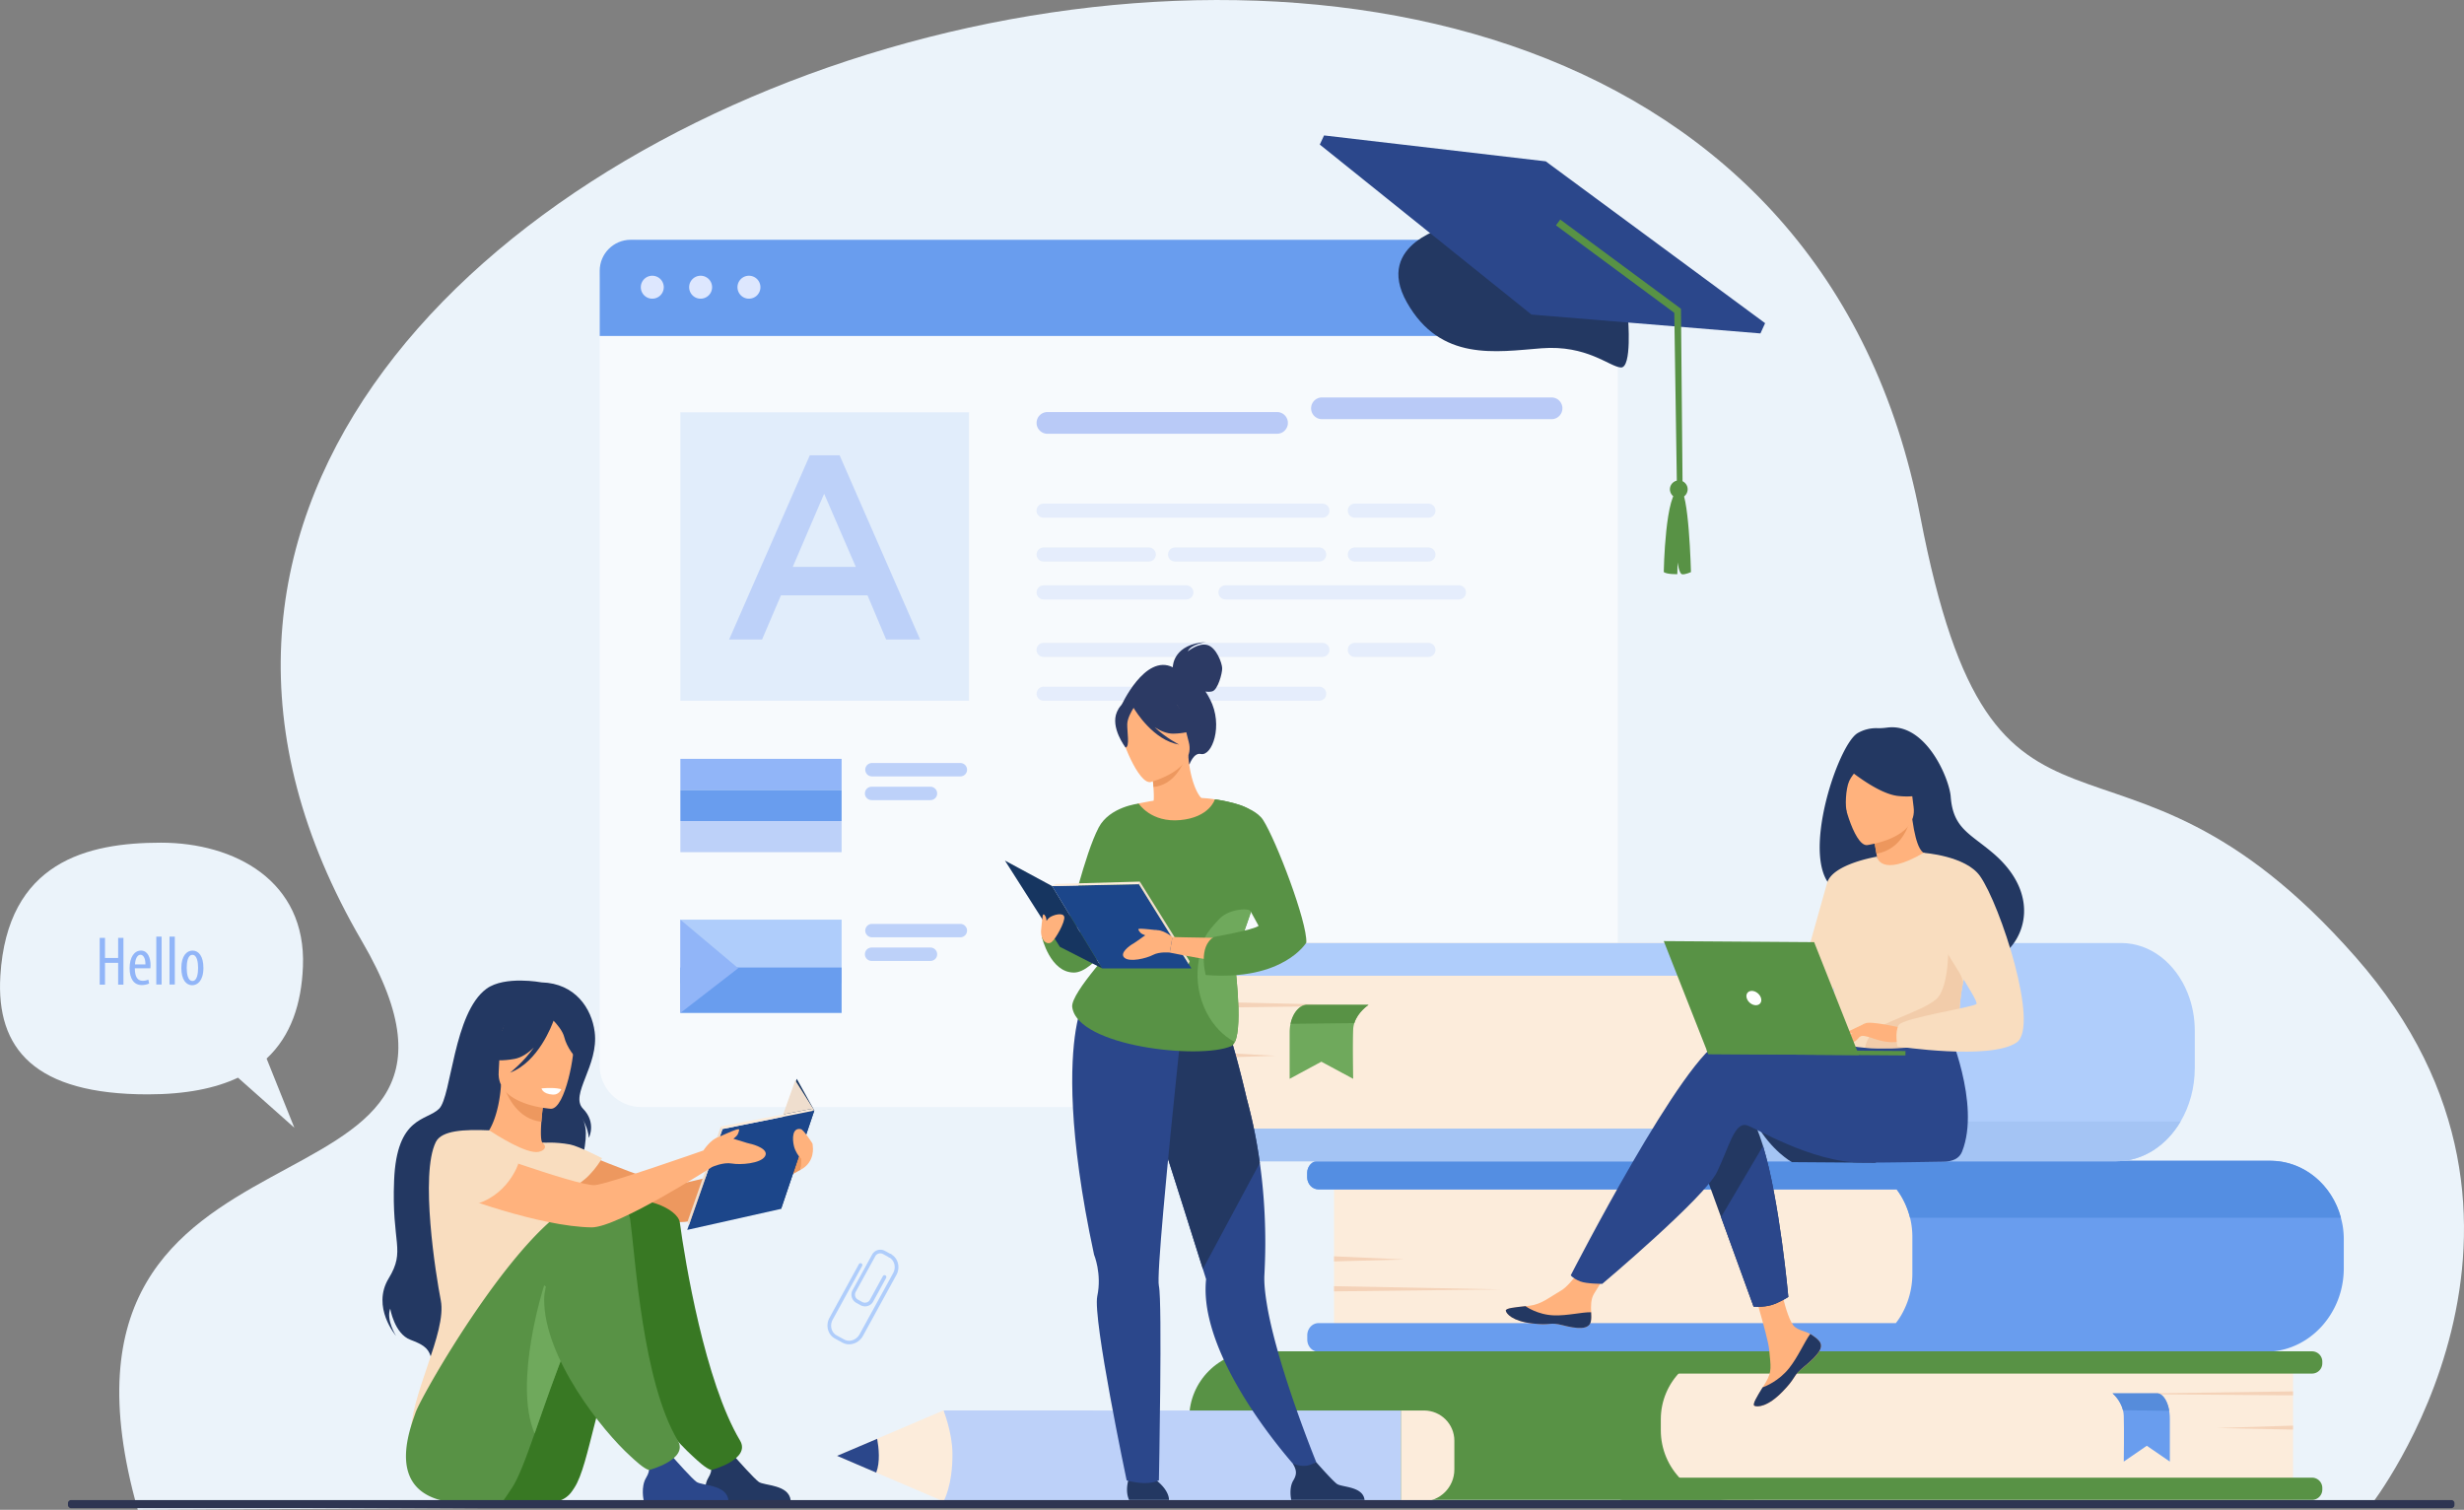 <svg width="692" height="424" fill="none" xmlns="http://www.w3.org/2000/svg"><rect width="100%" height="100%" fill="#808080" stroke="none"/><g clip-path="url(#clip0_63:868)"><path d="M38.694 424l220.665-1.147 58.81-.024h19.482l58.932-.024 269.246-.074s61.593-78.925-4.199-153.873c-68.208-77.706-101.361-14.419-122.331-123.816-52.78-275.323-574.502-115.058-437.67 119.254 49.29 84.365-96.99 39.523-62.935 159.704z" fill="#EBF3FA"/><path d="M241.685 366.544l-1.196-.658a2.644 2.644 0 01-1.05-3.562l5.493-10.003a2.646 2.646 0 013.564-1.049l1.709.927a.515.515 0 01.195.707.517.517 0 01-.708.196l-1.708-.927c-.782-.415-1.758-.147-2.173.634l-5.493 10.003c-.415.78-.146 1.756.635 2.171l1.196.659c.781.415 1.758.146 2.173-.635l3.637-6.636a.517.517 0 01.708-.195.516.516 0 01.195.708l-3.637 6.636c-.659 1.244-2.27 1.732-3.54 1.024z" fill="#AFCDFB"/><path d="M236.607 377.06l-2.148-1.171c-1.978-1.098-2.661-3.709-1.489-5.831l8.251-15.054a.518.518 0 01.708-.195.516.516 0 01.195.708l-8.251 15.053c-.903 1.635-.415 3.611 1.074 4.44l2.148 1.171c1.49.805 3.418.147 4.321-1.488l9.399-17.127c.904-1.634.415-3.611-1.074-4.44a.516.516 0 01-.195-.708.516.516 0 01.708-.195c1.977 1.098 2.661 3.709 1.489 5.831l-9.399 17.127c-1.196 2.123-3.759 2.952-5.737 1.879z" fill="#AFCDFB"/><path opacity=".6" d="M442.65 310.894H180.092c-6.445 0-11.694-5.221-11.694-11.686V78.998c0-6.44 5.225-11.686 11.694-11.686H442.65c6.445 0 11.693 5.221 11.693 11.686v220.234c0 6.441-5.224 11.662-11.693 11.662z" fill="#fff"/><path d="M454.344 94.345h-285.92V76.047c0-4.806 3.906-8.71 8.715-8.71h268.49c4.809 0 8.715 3.903 8.715 8.71v18.298z" fill="#699DEE"/><path d="M179.97 80.657c0-1.78 1.44-3.22 3.222-3.22a3.219 3.219 0 013.223 3.22 3.219 3.219 0 01-3.223 3.22c-1.758.025-3.222-1.439-3.222-3.22zm13.573 0c0-1.78 1.44-3.22 3.222-3.22a3.218 3.218 0 013.223 3.22c0 1.781-1.44 3.22-3.223 3.22-1.757.025-3.222-1.439-3.222-3.22zm13.573 0a3.219 3.219 0 013.223-3.22 3.218 3.218 0 013.222 3.22c0 1.781-1.44 3.22-3.222 3.22-1.758.025-3.223-1.439-3.223-3.22z" fill="#DDE7FE"/><path opacity=".5" d="M272.128 115.789h-81.05v80.999h81.05v-80.999z" fill="#CDE0FB"/><path opacity=".5" d="M358.645 121.816h-64.473a3.052 3.052 0 01-3.052-3.05 3.052 3.052 0 013.052-3.05h64.473a3.052 3.052 0 013.052 3.05 3.052 3.052 0 01-3.052 3.05zm77.096-4.099h-64.474a3.052 3.052 0 01-3.051-3.05 3.052 3.052 0 013.051-3.05h64.474a3.052 3.052 0 013.052 3.05 3.052 3.052 0 01-3.052 3.05z" fill="#7C9AF2"/><path opacity=".3" d="M371.39 145.383h-78.316a1.968 1.968 0 01-1.977-1.976c0-1.098.879-1.976 1.977-1.976h78.316c1.098 0 1.977.878 1.977 1.976.025 1.098-.879 1.976-1.977 1.976zm29.783 0h-20.677a1.968 1.968 0 01-1.977-1.976c0-1.098.878-1.976 1.977-1.976h20.677c1.099 0 1.978.878 1.978 1.976a1.969 1.969 0 01-1.978 1.976zm-78.535 12.321h-29.539a1.969 1.969 0 01-1.978-1.976 1.97 1.97 0 011.978-1.977h29.539a1.97 1.97 0 011.977 1.977 1.984 1.984 0 01-1.977 1.976zm47.849 0h-40.476a1.969 1.969 0 01-1.978-1.976 1.97 1.97 0 011.978-1.977h40.476a1.97 1.97 0 011.977 1.977c.025 1.073-.879 1.976-1.977 1.976zm30.686 0h-20.677a1.968 1.968 0 01-1.977-1.976c0-1.098.878-1.977 1.977-1.977h20.677a1.97 1.97 0 011.978 1.977 1.985 1.985 0 01-1.978 1.976zm-67.989 10.637h-40.085a1.969 1.969 0 01-1.978-1.976c0-1.098.879-1.976 1.978-1.976h40.085c1.099 0 1.977.878 1.977 1.976a1.984 1.984 0 01-1.977 1.976zm76.558 0H344.17a1.969 1.969 0 01-1.978-1.976c0-1.098.879-1.976 1.978-1.976h65.572c1.099 0 1.978.878 1.978 1.976a1.985 1.985 0 01-1.978 1.976zm-38.352 16.151h-78.316a1.968 1.968 0 01-1.977-1.976c0-1.098.879-1.976 1.977-1.976h78.316c1.098 0 1.977.878 1.977 1.976.025 1.073-.879 1.976-1.977 1.976zm29.783 0h-20.677a1.968 1.968 0 01-1.977-1.976c0-1.098.878-1.976 1.977-1.976h20.677c1.099 0 1.978.878 1.978 1.976a1.985 1.985 0 01-1.978 1.976zm-78.535 12.296h-29.539a1.969 1.969 0 01-1.978-1.976c0-1.098.879-1.976 1.978-1.976h29.539c1.098 0 1.977.878 1.977 1.976a1.968 1.968 0 01-1.977 1.976zm47.849 0h-40.476a1.969 1.969 0 01-1.978-1.976c0-1.098.879-1.976 1.978-1.976h40.476c1.098 0 1.977.878 1.977 1.976.025 1.098-.879 1.976-1.977 1.976z" fill="#BDD1F9"/><path d="M227.428 127.866h8.374l22.606 51.722h-9.545l-5.225-12.394h-24.315l-5.297 12.394h-9.253l22.655-51.722zm12.915 31.326l-8.887-20.542-8.813 20.542h17.7z" fill="#BDD1F9"/><path d="M236.364 213.11h-45.286v8.734h45.286v-8.734z" fill="#91B5F8"/><path d="M236.364 221.844h-45.286v8.735h45.286v-8.735z" fill="#699DEE"/><path d="M236.364 230.578h-45.286v8.735h45.286v-8.735zm33.347-12.54H244.81a1.88 1.88 0 010-3.757h24.901c1.05 0 1.88.854 1.88 1.879 0 1.049-.83 1.878-1.88 1.878zm-8.399 6.661h-16.527a1.88 1.88 0 01-1.88-1.879 1.88 1.88 0 011.88-1.878h16.527c1.05 0 1.88.853 1.88 1.878.025 1.025-.83 1.879-1.88 1.879z" fill="#BDD1F9"/><path d="M236.364 258.269h-45.286v17.859h45.286v-17.859z" fill="#AFCDFB"/><path d="M236.364 271.712h-45.286v12.76h45.286v-12.76z" fill="#699DEE"/><path d="M191.078 258.269l16.235 13.638-16.235 12.565v-26.203z" fill="#91B5F8"/><path d="M269.711 263.222H244.81a1.88 1.88 0 010-3.757h24.901c1.05 0 1.88.854 1.88 1.878a1.88 1.88 0 01-1.88 1.879zm-8.399 6.636h-16.527a1.88 1.88 0 01-1.88-1.878 1.88 1.88 0 011.88-1.879h16.527c1.05 0 1.88.854 1.88 1.879.025 1.049-.83 1.878-1.88 1.878z" fill="#BDD1F9"/><path d="M457.224 89.367s1.172 14.053-2.026 13.833c-3.198-.219-9.521-6.392-22.289-5.392s-28.367 3.806-37.79-12.881c-9.424-16.688 12.059-21.494 12.059-21.494l50.046 25.934z" fill="#233862"/><path d="M430.102 88.342l64.303 5.295 1.318-2.88-61.617-45.451-62.253-7.27-1.196 2.561 59.445 47.745z" fill="#2B478B"/><path d="M473.874 136.722c-.391-1.317-1.758-2.098-3.076-1.708-1.318.391-2.1 1.757-1.709 3.074a2.476 2.476 0 003.076 1.708c1.318-.366 2.075-1.756 1.709-3.074z" fill="#589245"/><path d="M471.725 137.405c2.588-.195 3.174 23.251 3.174 23.251s-1.685.781-2.515.61c-.83-.195-1.245-3.343-1.245-3.343l-.073 3.319s-2.832.097-3.808-.586c0-.024.39-22.933 4.467-23.251z" fill="#589245"/><path d="M472.556 137.942l-.464-51.21-.342-.268-33.567-24.812-1.197 1.634 33.226 24.568.757 49.99 1.587.098z" fill="#589245"/><path d="M515.888 379.621H374.661v-53.625h141.691c11.45 0 20.726 9.271 20.726 20.714v11.71c0 11.711-9.472 21.201-21.19 21.201z" fill="#FCECDB"/><path d="M658.238 348.051v8.076c0 4.318-1.074 8.344-2.979 11.808-3.808 6.978-10.888 11.686-18.993 11.686H370.315c-1.757 0-3.173-1.537-3.173-3.415v-1.22c0-1.879 1.416-3.416 3.173-3.416h162.124a19.99 19.99 0 002.271-3.659c1.513-3.05 2.368-6.539 2.368-10.247v-10.247c0-1.879-.22-3.708-.659-5.465-.733-2.952-2.027-5.66-3.76-7.953H370.291c-1.758 0-3.174-1.538-3.174-3.416v-1.196c0-1.878 1.416-3.415 3.174-3.415h267.294c9.423 0 17.357 6.758 19.823 15.98.561 1.952.83 4.001.83 6.099z" fill="#699DEE"/><path d="M657.432 341.977H536.419c-.733-2.952-2.027-5.66-3.76-7.954H370.291c-1.758 0-3.174-1.537-3.174-3.415v-1.196c0-1.878 1.416-3.415 3.174-3.415h267.294c9.447 0 17.381 6.758 19.847 15.98z" fill="#548EE2"/><path d="M374.661 352.809l19.701.902-19.701.537v-1.439zm0 8.392l46.848.903-46.848.561v-1.464z" fill="#F4D2B8"/><path d="M354.032 421.219h138.615v-41.72h-139.86c-10.375 0-18.798 8.417-18.798 18.786v2.904c0 11.051 8.984 20.03 20.043 20.03z" fill="#589245"/><path d="M485.982 421.219h157.999v-41.72H485.543c-10.571 0-19.115 8.564-19.115 19.103v3.05c0 10.808 8.739 19.567 19.554 19.567z" fill="#FCECDB"/><path d="M455.979 421.219h193.324a2.896 2.896 0 002.905-2.904v-.439a2.896 2.896 0 00-2.905-2.903H455.979a2.896 2.896 0 00-2.905 2.903v.439a2.912 2.912 0 002.905 2.904zm0-35.474h193.324a2.896 2.896 0 002.905-2.903v-.439a2.896 2.896 0 00-2.905-2.904H455.979a2.896 2.896 0 00-2.905 2.904v.439a2.91 2.91 0 002.905 2.903z" fill="#589245"/><path d="M643.98 400.359l-21.532.683 21.532.439v-1.122zm0-9.613l-51.217.708 51.217.415v-1.123z" fill="#F4D2B8"/><path d="M593.3 391.308s2.197 1.781 2.929 4.733c.122.512.22 1.073.22 1.659.122 3.903 0 12.759 0 12.759l6.469-4.44 6.47 4.44v-12.003c0-2.269-.562-4.489-1.587-5.929-.488-.707-1.099-1.219-1.782-1.219H593.3z" fill="#699DEE"/><path d="M593.3 391.308s2.197 1.781 2.929 4.733l12.988.17s-.513-4.22-3.198-4.903H593.3z" fill="#568CDB"/><path d="M475.46 326.094H339.018v-61.286h136.954c12.109 0 21.923 9.808 21.923 21.909v16.956c0 12.393-10.034 22.421-22.435 22.421z" fill="#FCECDB"/><path d="M497.969 288.596v13.199c-.025 5.635-2.637 10.515-6.494 13.125-1.88 1.294-4.077 2.025-6.396 2.025H334.844c-1.758 0-3.198 1.708-3.198 3.806v1.562c0 2.098 1.415 3.806 3.198 3.806h259.554c7.446 0 14.038-4.416 18.017-11.174 2.514-4.27 3.979-9.442 3.979-15.053v-10.418c0-3.83-.732-7.465-2.051-10.71-3.344-8.247-10.399-13.931-18.602-13.931H334.844c-1.758 0-3.198 1.708-3.198 3.806v1.561c0 2.098 1.415 3.806 3.198 3.806h150.699c3.613 0 6.86 1.83 9.13 4.758 2.026 2.586 3.271 6.026 3.296 9.832z" fill="#AFCDFB"/><path d="M331.646 320.751v1.561c0 2.098 1.415 3.806 3.198 3.806h259.555c7.445 0 14.037-4.416 18.016-11.174H491.499c-1.879 1.293-4.077 2.025-6.396 2.025H334.868c-1.782-.024-3.222 1.659-3.222 3.782z" fill="#A4C4F4"/><path d="M339.018 295.451l19.261 1.049-19.261.61v-1.659zm0-14.102l45.822 1.049-45.822.61v-1.659z" fill="#F4D2B8"/><path d="M384.377 282.179s-3.028 1.951-4.029 5.148a7.031 7.031 0 00-.317 1.781c-.171 4.245 0 13.857 0 13.857l-8.935-4.806-8.91 4.806v-13.028c0-2.464.756-4.855 2.172-6.416.684-.757 1.514-1.342 2.466-1.342h17.553z" fill="#6FA95C"/><path d="M384.377 282.179s-3.028 1.951-4.028 5.148l-17.895.195s.708-4.563 4.394-5.319h17.529v-.024z" fill="#589245"/><path d="M156.29 320.678s27.977 12.174 33.055 11.954c5.077-.219 36.35-9.515 36.35-9.515l-.806 5.368s-24.144 13.882-32.591 14.662c-8.3.781-36.716-7.441-39.475-9.197-2.758-1.757-4.492-11.516 3.467-13.272z" fill="#ED985F"/><path d="M152.091 275.884s-10.327-1.952-15.454 1.781c-9.301 6.783-9.814 30.204-13.305 33.693-3.491 3.489-11.889 2-12.645 20.054-.757 18.054 3.344 19.567-1.538 27.618-4.883 8.051 2.075 16.127 2.075 16.127s-2.832-4.441-1.636-7.661c0 0 1.172 7.075 5.688 8.759 4.517 1.659 5.176 2.878 5.884 5.318 0 0 38.425-19.688 38.474-33.644.049-13.955 7.568-27.788 3.882-33.839 0 0 1.635 2.586 1.855 5.465 0 0 2.222-4.245-1.636-8.197-3.832-3.952 4.517-12.126 3.272-21.592-.83-6.489-5.396-13.613-14.916-13.882z" fill="#233862"/><path d="M159.707 333.974c-2.466 1.708-5.542 3.099-9.399 4.001-14.501 3.343-20.042-8.905-22.142-17.297 1.977-1.123 3.833-1.391 4.907-1.513a51.055 51.055 0 013.052-.244c1.635-1.244 4.052-6.343 4.589-14.272l.684.17 11.425 3.123s-.513 3.636-.781 7.051c-.196 2.684-.22 5.246.268 5.88.903.195 1.416.317 1.416.317.195.293 3.491 5.733 5.981 12.784z" fill="#FFB27D"/><path d="M152.823 307.967s-.538 3.635-.782 7.05c-6.469-.658-9.472-6.806-10.644-10.173l11.426 3.123z" fill="#ED985F"/><path d="M154.751 311.382s-15.355-.854-14.696-10.393c.683-9.564-.855-16.102 8.984-15.956 9.838.147 11.474 3.928 12.035 7.149.562 3.244-2.295 19.176-6.323 19.2z" fill="#FFB27D"/><path d="M161.001 286.839c-2.172-3.05-4.003-2.538-5.077-1.757-8.057-5.197-13.94 1.22-13.94 1.22-1.514 6.782-6.738 10.344-6.738 10.344s2.661 1.928 9.228.732c2.002-.366 3.857-1.634 5.468-3.22-2.929 4.172-6.689 7.075-6.689 7.075 7.959-3.001 11.816-13.492 12.207-14.59.879.903 2.587 2.855 3.027 4.685.586 2.488 3.125 6.367 4.614 6.319 0 0 1.172-6.246-2.1-10.808z" fill="#233862"/><path d="M123.796 365.203c-1.391-7.076-5.908-35.401-1.391-44.501 1.635-3.269 8.007-3.562 14.989-3.269 2.173 1.415 10.473 6.709 13.866 6.05.025 0 .098-.024.196-.048 1.611-.391 2.221-1.537.879-2.489 0 0 3.466-.342 7.763.464 2.441.463 8.984 3.854 8.984 3.854s-3.296 5.953-8.154 8.003c.83 7.392-.415 10.661-8.081 27.739-6.494 14.443.879 27.447.879 27.447s-38.206 30.692-38.401 15.053c-.195-11.784 10.229-29.252 8.471-38.303z" fill="#F9DDBF"/><path d="M155.606 421.804c2.075-.244 3.955-1.366 5.102-3.098.195-.269.391-.561.586-.879 4.345-6.587 6.03-26.715 15.819-48.184 2.393-5.221 10.937-6.173 13.256-12.077 0 0 5.737-19.152-10.985-19.713-16.723-.561-44.773 53.259-45.237 58.92-.415 5.44-11.034 28.691 21.459 25.031z" fill="#387823"/><path d="M222.057 421.365h-23.802s-.879-3.782.684-6.368c1.391-2.293.854-3.586-.171-5.465 1.074.44 2.465.854 4.003.757 1.197-.074 2.442-.61 3.54-1.245 1.026 1.171 5.42 6.124 6.787 7.124 1.538 1.098 8.471.684 8.959 5.197z" fill="#233862"/><path d="M190.931 343.367c1.44 10.735 7.031 44.623 16.893 61.164 3.174 5.319-8.007 8.32-8.08 8.295-1.514-.39-4.004-2.781-5.151-3.83-8.008-7.222-24.291-27.667-24.291-44.037 0-8.003-.146-23.251 5.664-27.13 3.588-2.367 14.379 1.293 14.965 5.538z" fill="#387823"/><path d="M141.398 421.365s.879-1.22 2.417-3.562c1.831-2.781 3.857-8.222 6.323-15.224 2.588-7.343 5.639-16.37 9.472-25.763a241.119 241.119 0 013.76-8.759c2.392-5.221 8.935-4.513 11.254-10.418 0 0 9.106-20.469-7.617-21.03-16.723-.561-48.508 54.772-50.314 60.139-2.002 5.88-11.743 30.228 24.705 24.617z" fill="#589245"/><path d="M204.578 421.365h-23.802s-.879-3.782.683-6.368c1.392-2.293.855-3.586-.171-5.465 1.074.44 2.466.854 4.004.757 1.196-.074 2.441-.61 3.54-1.245 1.025 1.171 5.419 6.124 6.787 7.124 1.562 1.098 8.495.684 8.959 5.197z" fill="#2B478B"/><path d="M150.137 402.579c2.588-7.343 5.64-16.37 9.472-25.763-1.001-7.124-3.149-13.346-6.786-15.858 0 .024-8.789 27.251-2.686 41.621z" fill="#6FA95C"/><path d="M177.016 342.611c1.44 10.735 3.442 45.379 13.329 61.92 3.174 5.319-8.007 8.319-8.08 8.295-1.514-.39-4.004-2.781-5.151-3.83-8.008-7.222-24.291-27.667-24.291-44.037 0-8.003 9.375-22.617 15.209-26.496 3.565-2.366 8.423-.122 8.984 4.148z" fill="#589245"/><path d="M157.632 305.893s-1.44-.586-5.541-.244c0 0 .22 1.586 3.222 1.756 1.709.074 2.319-1.512 2.319-1.512z" fill="#fff"/><path d="M228.697 311.87l-4.931-8.905-10.693 29.765 6.299 6.758 9.325-27.618z" fill="#163560"/><path d="M202.917 317.067l-9.911 28.325 26.365-5.904 9.326-27.618-25.78 5.197z" fill="#1C468A"/><path d="M193.519 343.977l-.464-.805 9.399-26.813.463.708-9.398 26.91z" fill="#EFDECE"/><path d="M202.453 316.359l24.999-4.855 1.245.366-25.78 5.197-.464-.708z" fill="#FCECDB"/><path d="M228.697 311.87l-5.347-8.466-3.393 9.54 7.495-1.44 1.245.366z" fill="#EFDECE"/><path d="M210.534 321.166c-.854-.171-2.709-.854-4.565-1.367.562-.439 1.172-.951 1.343-1.512.342-1.049.561-1.391-.562-1.049-1.098.341-4.98 2.098-4.98 2.098-2.197.634-4.223 3.757-4.223 3.757s-27.269 9.588-30.54 9.734c-5.078.244-38.865-12.174-38.865-12.174-7.983 1.757-6.177 11.54-3.442 13.297 2.734 1.732 27.049 10.564 41.452 10.734 7.3.074 33.836-16.956 33.836-16.956s3.101-1.415 5.542-.976c2.441.44 8.08 0 9.301-2 1.245-1.976-2.856-3.294-4.297-3.586z" fill="#FFB27D"/><path d="M145.573 326.801s-3.028 9.564-13.403 11.735c0 0-17.138-5.269-8.593-16.931-.025 0 8.422-6.27 21.996 5.196z" fill="#F9DDBF"/><path d="M228.259 321.897c0-.268-.025-.512-.098-.78 0 0-2.441-3.855-3.247-4.026-2.441-.488-2.441 2.733-1.929 4.806.367 1.44 1.27 2.83 2.027 3.562l-.098 3.026c4.126-2.245 3.345-6.588 3.345-6.588z" fill="#FFB27D"/><path d="M85.078 271.444c.977-24.105-19.237-34.791-39.89-34.791-20.653 0-43.137 5.343-45.09 37.377-1.245 20.616 9.74 33.302 41.404 33.302 10.668 0 18.968-1.683 25.34-4.684l15.82 14.053-7.788-19.42c6.884-6.417 9.79-15.444 10.204-25.837z" fill="#EBF3FA"/><path d="M29.491 263.393v5.635h3.686v-5.635h1.49v13.125h-1.49v-6.123h-3.686v6.123h-1.489v-13.125h1.49zm8.373 8.539c0 2.903 1.148 3.513 2.222 3.513.659 0 1.196-.146 1.562-.342l.244 1.098c-.537.269-1.318.439-2.075.439-2.27 0-3.418-1.854-3.418-4.733 0-3.049 1.294-4.952 3.198-4.952 1.905 0 2.686 2.025 2.686 4.123 0 .366-.025.634-.049.854h-4.37zm2.979-1.098c.024-1.879-.684-2.708-1.392-2.708-1 0-1.49 1.415-1.538 2.708h2.93zm3.052-7.807h1.489v13.467h-1.49v-13.467zm3.71 0h1.49v13.467h-1.49v-13.467zm9.522 8.783c0 3.635-1.685 4.879-3.15 4.879-1.684 0-3.051-1.537-3.051-4.855 0-3.415 1.538-4.879 3.149-4.879 1.709 0 3.052 1.561 3.052 4.855zm-4.688 0c0 1.561.269 3.684 1.636 3.684 1.294 0 1.562-2.196 1.562-3.684 0-1.44-.268-3.66-1.586-3.66-1.367 0-1.612 2.22-1.612 3.66z" fill="#91B5F8"/><path d="M493.062 315.359c4.492 7.929 10.18 11.003 10.18 11.003l23.753.171c-.024 0-37.351-17.225-33.933-11.174z" fill="#233862"/><path d="M510.859 376.547c.611.708.684 1.513.366 2.342-.586 1.562-2.465 3.294-4.638 5.026-.269.22-.537.415-.732.61-.049.049-.122.098-.171.146-.049.049-.098.074-.122.122-2.051 1.855-1.27 2.294-4.956 6.051-4.175 4.294-7.031 4.343-7.861 3.952-.684-.341.732-2.61 2.295-5.172l.22-.366c.219-.341.415-.683.634-1.025 1.831-3.074 1.392-4.537.977-9.149-.318-3.757-5.688-20.957-5.688-20.957l7.958-1.317s2.295 13.687 4.931 15.834c1.416 1.122 2.979 1.146 4.346 2 .098.049.195.122.293.171.757.488 1.538 1.025 2.148 1.732z" fill="#FFB27D"/><path d="M510.859 376.547c.61.708.684 1.513.366 2.342-.708 1.562-2.539 3.294-4.663 5.002-.268.219-.512.439-.732.634-.049.049-.122.098-.171.146-.049.049-.098.074-.122.122-2.051 1.855-1.269 2.294-4.956 6.051-4.174 4.294-7.031 4.343-7.861 3.952-.683-.341.733-2.61 2.295-5.172.806-.293 4.565-1.781 7.446-5.392 2.515-3.171 4.223-7.246 5.932-9.612.098.049.196.122.293.171.781.512 1.563 1.049 2.173 1.756z" fill="#233862"/><path d="M446.751 371.131c-.512 2.44-4.003 2.025-7.909 1.025-3.907-.976-2.979.171-8.545-.488s-7.226-2.733-7.397-3.562c-.146-.732 2.612-.976 5.566-1.293.366-.049.733-.073 1.123-.122 3.345-.391 5.786-2.513 8.837-4.27 2.881-1.659 7.202-8.417 7.202-8.417l7.641.659s-4.052 6.05-5.615 8.685c-.927 1.537-.878 3.611-.781 5.197 0 .829.049 1.732-.122 2.586z" fill="#FFB27D"/><path d="M438.842 372.156c-3.906-.976-2.979.171-8.545-.488s-7.226-2.733-7.397-3.562c-.146-.732 2.612-.976 5.566-1.293l.025.049s3.32 2.39 7.958 2.537c3.784.122 7.788-.927 10.4-.878.049.853.098 1.756-.073 2.61-.537 2.44-4.028 2.025-7.934 1.025zm37.498-49.6l7.006 19.25 9.131 25.129s2.514.268 4.955-.415c2.222-.634 4.81-2.293 4.81-2.293s-2.393-26.911-7.105-42.403c-1.22-3.977-2.563-7.197-4.076-9.002-7.446-8.905-14.721 9.734-14.721 9.734z" fill="#233862"/><path d="M483.809 292.133c4.687-1.464 18.017.561 31.37 3.269l2.832-4.611 28.953-2.05s9.399 21.226 4.077 34.669c-.781 1.976-2.685 2.806-5.297 2.83 0 0-17.26.293-22.85.268-14.379-.097-30.37-10.1-32.445-10.539-3.393-.708-4.809 6.075-8.251 13.199-3.442 7.124-32.2 31.375-32.2 31.375s-4.395.024-6.201-.683c-1.953-.757-2.661-1.708-2.661-1.708s32.102-62.701 42.673-66.019z" fill="#2B478B"/><path d="M518.476 250.975c10.253 5.733 31.077 17.639 31.199 17.566 0 0 7.666 2.952 12.036.073 7.299-4.758 11.278-17.713-1.929-28.984-6.591-5.612-11.278-7.002-11.938-15.907-.341-4.831-6.835-20.787-17.821-19.396-.928.122-1.831.195-2.758.171a10.318 10.318 0 00-5.567 1.39c-6.225 3.684-18.651 42.793-3.222 45.087z" fill="#233862"/><path d="M527.143 246.217c-.049.025 5.053 1.805 8.495.317 3.223-1.39 5.713-6.66 5.664-6.685-1.465-.073-3.052-1.366-4.248-9.758l-.635.219-10.497 3.684s.732 3.367 1.196 6.563c.415 2.708.61 5.294.025 5.66z" fill="#FFB27D"/><path d="M525.922 234.018s.439 2.367 1.074 5.734c6.03-1.049 8.569-6.173 9.423-9.418l-10.497 3.684z" fill="#ED975D"/><path d="M524.335 237.337s14.355-1.83 13.085-10.735c-1.269-8.905-.268-15.151-9.496-14.37-9.204.78-10.498 4.44-10.815 7.514-.293 3.074 3.466 17.835 7.226 17.591z" fill="#FFB27D"/><path d="M517.67 214.867s9.13 7.978 15.355 8.661c6.25.683 8.618-1.293 8.618-1.293s-3.662-3.074-5.835-8.027a4.342 4.342 0 00-3.588-2.611c-4.468-.414-12.914-.658-14.55 3.27z" fill="#233862"/><path d="M523.407 214.208s-3.101 2.952-4.077 5.148c-.952 2.122-1.27 7.197-.537 9.222 0 0-4.712-9.32-1.978-13.833 2.93-4.782 6.592-.537 6.592-.537z" fill="#233862"/><path d="M514.935 267.247c.22 29.009-.048 22.934 3.101 25.715.757.659 2.905 1.074 5.737 1.293 8.886.659 24.535-.707 25.145-2.342 2.099-5.66.659-7.441 2.441-16.151.195-.927.415-1.927.684-3.025 1.464-5.977 2.88-8.002-2.124-17.639-4.541-8.735-9.253-15.834-9.692-15.59-12.182 7.099-13.11 1.049-13.11 1.049s-12.304 12.54-12.182 26.69z" fill="#F9DDBF"/><path d="M483.346 341.806l9.13 25.129s2.514.268 4.956-.415c2.221-.634 4.809-2.293 4.809-2.293s-2.392-26.911-7.104-42.403l-11.791 19.982z" fill="#2B478B"/><path d="M527.118 240.581s-12.475 2.025-13.989 7.393a99702.18 99702.18 0 00-10.351 36.84s6.323 1.171 9.277-1.733C515.009 280.178 522.43 256 522.43 256l4.688-15.419z" fill="#F9DDBF"/><path d="M523.773 294.231c8.887.659 24.535-.708 25.145-2.342 2.1-5.66.66-7.441 2.442-16.151l-4.199-12.101s.61 13.443-3.369 16.956-16.308 6.709-18.236 9.661c-.977 1.415-1.587 2.83-1.783 3.977z" fill="#F2CCAA"/><path d="M534.026 288.644s-8.764-2.025-10.18-1.244c-1.416.78-4.907 3.586-5.346 4.562-.439.976 3.149-.732 4.321-1.025.757-.195 2.734.513 3.735.854 4.126 1.415 6.689.708 6.689.708l.781-3.855z" fill="#FFB27D"/><path d="M540.252 239.508s11.791.805 15.819 6.514c5.688 8.051 16.845 42.256 10.278 46.745-7.397 5.075-33.47 1.098-33.47 1.098s-.83-4.074.391-6.026c1.22-1.952 20.897-4.977 21.8-5.88.904-.903-11.205-17.761-11.181-20.469 0-2.684-3.637-21.982-3.637-21.982z" fill="#F9DDBF"/><path d="M523.383 289.839s-1.856 2.367-2.466 2.635c-.61.269-1.001.195-1.001.195l1.245-2.22 2.222-.61zm.439-2.439l-5.371 2.561s.22.366.879.342c.659-.024 2.319-.61 2.319-.61l2.173-2.293z" fill="#FFB27D"/><path d="M522.064 296.305l-42.307-.293-12.499-31.717 42.234.293 12.572 31.717z" fill="#589245"/><path d="M479.269 294.768l55.88.39-.024 1.244-55.368-.39-.488-1.244z" fill="#589245"/><path d="M490.548 280.276c-.318-1.123.341-2.001 1.44-2.001 1.123 0 2.27.927 2.588 2.025.317 1.122-.342 2.001-1.441 2.001-1.123 0-2.27-.903-2.587-2.025z" fill="#fff"/><path d="M264.982 396.102l-.005 25.544 128.532.025.005-25.544-128.532-.025z" fill="#BDD1F9"/><path d="M264.975 421.633l-18.896-8.075-10.985-4.709 11.254-4.806 18.627-7.954s2.49 6.222 2.514 12.077c.073 9.173-2.514 13.467-2.514 13.467zm143.472-17.029v8.076c0 4.977-4.028 9.002-9.008 8.978h-5.957v-25.544h6.47c4.711.024 8.495 3.806 8.495 8.49z" fill="#FCECDB"/><path d="M246.348 404.067c.464 2.586.879 6.539-.269 9.491l-10.985-4.709 11.254-4.782z" fill="#2B478B"/><path d="M292.609 263.149s2.295 9.978 9.009 9.978c5.761 0 13.646-13.004 13.646-13.004l-22.655 3.026z" fill="#589245"/><path d="M369.656 410.606l-4.321 2.952s-20.726-22.08-25.731-43.256c-.903-3.782-1.245-7.515-.879-11.052 0 0-.293-.952-.83-2.66l-.073-.219c-.22-.732-.513-1.61-.83-2.611-1.001-3.196-2.392-7.587-3.955-12.564-3.613-11.467-11.913-37.353-15.453-48.112l25.462-9.198s2.881 6.588 7.056 24.495a158.95 158.95 0 011.879 7.734 140.532 140.532 0 011.831 10.442c.904 6.392 1.489 13.565 1.538 21.445.025 3.197-.073 6.539-.244 9.955-.146 2.512.244 5.855.928 9.685 3.198 17.444 13.622 42.964 13.622 42.964z" fill="#2B478B"/><path d="M383.229 421.243h-20.58s-.781-3.269.586-5.514c1.196-1.976.732-3.098-.147-4.733.928.391 2.149.732 3.467.659 1.025-.049 2.099-.512 3.052-1.074.878 1.001 4.687 5.295 5.859 6.148 1.342.976 7.348.635 7.763 4.514zm-29.417-94.661l-15.99 29.789c-.22-.732-.513-1.61-.83-2.611-1.001-3.196-2.392-7.587-3.955-12.564-3.613-11.467-11.913-37.353-15.453-48.112l25.462-9.198s2.881 6.588 7.056 24.495a158.95 158.95 0 011.879 7.734 143.64 143.64 0 011.831 10.467zm-36.643 88.22s-1.416 3.489-.073 6.441h11.205s.244-2.659-3.832-5.733c-3.076-2.342-7.3-.708-7.3-.708z" fill="#233862"/><path d="M329.375 187.395c0-.561.293-6.563 9.423-7.099 0 0-4.491.634-5.199 2.635 0 0 3.002-2.513 5.517-1.781 2.514.731 4.077 5.05 4.126 6.489.048 1.44-1.221 6.1-2.783 6.514-.586.171-1.294.147-1.905.049.44.634.855 1.366 1.27 2.171 3.833 7.393.537 16.103-2.588 15.371-2.002-.464-3.198 2.976-3.198 2.976l-19.164-16.468c-.024-.024 6.689-14.785 14.501-10.857z" fill="#2C3A64"/><path d="M317.315 237.41c2.124 1.463 4.785 2.683 8.13 3.464 12.523 2.903 17.333-7.685 19.139-14.956-1.709-.975-3.32-1.195-4.247-1.293a61.908 61.908 0 00-2.637-.219c-1.416-1.074-3.515-5.49-3.979-12.321l-.586.147-9.887 2.708s.464 3.147.683 6.099c.171 2.318.196 4.538-.244 5.075-.781.17-1.245.268-1.245.268-.122.22-2.978 4.928-5.127 11.028z" fill="#FFB27D"/><path d="M323.272 214.915s.464 3.148.684 6.1c5.591-.561 8.203-5.88 9.204-8.808l-9.888 2.708z" fill="#ED985F"/><path d="M323.149 219.624s12.89-3.318 10.693-11.296c-2.197-7.978-2.002-13.784-10.302-12.028-8.325 1.781-9.082 5.27-9.008 8.1.097 2.855 5.2 15.883 8.617 15.224z" fill="#FFB27D"/><path d="M313.702 199.887c1.318-2.952 2.954-2.83 4.004-2.342 5.956-5.783 12.035-1.318 12.035-1.318 2.441 5.489 7.47 7.636 7.47 7.636s-1.953 2.074-7.714 2.172c-1.758.024-3.564-.732-5.2-1.806 3.174 3.05 6.884 4.88 6.884 4.88-7.25-1.196-12.303-9.442-12.816-10.32-.586.927-1.709 2.879-1.782 4.489-.074 2.22.781 6.465-.489 6.66.025 0-4.369-5.635-2.392-10.051z" fill="#2C3A64"/><path d="M319.439 225.723s21.629-5.245 31.052 2.513l-4.711 65.531-42.332-10.222s1.196-4.148 9.301-15.175c8.13-11.028 4.614-27.203 6.69-42.647z" fill="#FFB27D"/><path d="M332.061 286.472s-.024.22-.073.635c-.025.171-.049.39-.074.659-.17 1.707-.537 4.952-.976 9.197-1.172 11.125-2.978 28.96-4.223 43.061-.977 11.028-1.587 19.738-1.245 21.129 1 4.22 0 54.576 0 54.576-3.589 1.732-9.058 0-9.058 0s-9.569-45.379-8.251-51.698c1.343-6.319-.903-11.686-.903-11.686-7.446-34.62-6.616-53.82-5.151-62.994.439-2.683.927-4.489 1.269-5.611.293-.951.513-1.391.513-1.391 16.429-4.391 28.172 4.123 28.172 4.123z" fill="#2B478B"/><path d="M353.397 246.925c-1.05 7.88-5.224 17.541-6.713 22.738 0 0 2.49 18.029.122 22.982-.269.561-.611.952-1.026 1.147-8.812 3.83-43.185.122-44.65-10.979-.537-4.026 13.085-18.176 13.891-19.908.341-.708.683-3.026-.928-7.783-2.27 6.978-14.745 4.977-14.745 4.977 1.464-2.513 5.126-19.859 9.203-27.691 3.076-5.88 11.254-6.734 11.254-6.734s3.418 5.392 11.645 4.636c8.252-.756 9.741-5.807 9.741-5.807s7.299.976 9.57 2.782c.39.292 4.028 9.295 2.636 19.64z" fill="#589245"/><path d="M346.683 269.638s2.49 18.03.122 22.983c-6.42-3.221-11.498-11.955-10.326-21.665.854-7.173 2.148-8.832 6.005-12.931 2.832-3.025 9.35-3.196 8.838-1.756-1.514 4.294-3.833 10.637-4.639 13.369z" fill="#6FA95C"/><path d="M319.854 248.315l14.745 23.641h-25.072l-14.061-23.128 24.388-.513z" fill="#1C468A"/><path d="M333.818 270.761l.269-.83-13.964-22.348-.269.732 13.964 22.446z" fill="#EFDECE"/><path d="M320.123 247.583l-23.607.659-1.05.586 24.388-.513.269-.732z" fill="#FCECDB"/><path d="M295.466 248.828l-13.232-7.149 15.429 24.227 11.865 6.05-14.062-23.128z" fill="#163560"/><path d="M365.603 265.393c-1.416.659-5.053 4.929-6.371 5.368-5.835 1.951-30.736-3.245-30.736-3.245l.781-4.367s24.413.658 27.098-.073c.513-.147 3.15-4.27 4.15-4.856l5.078 7.173z" fill="#FFB27D"/><path d="M329.277 263.149s-2.954-2.391-4.931-1.854c-2.002.536-4.907 3.049-6.005 3.659-1.099.586-4.053 2.733-2.539 4.026 1.489 1.293 6.152.17 8.007-.805 1.855-.976 4.712-.659 4.712-.659l.756-4.367z" fill="#FFB27D"/><path d="M324.907 261.221s-3.588-.414-4.565-.414c-.976.024-.708.244-.171 1 .537.756 2.393 1.049 2.49 1.317.098.269 2.246-1.903 2.246-1.903z" fill="#FFB27D"/><path d="M341.216 224.479s10.619 1.269 13.524 5.807c3.687 5.757 12.426 28.666 12.133 34.424 0 0-6.371 10.833-28.245 9.1 0 0-2.27-8.026 2.319-10.686 0 0 11.23-2 12.524-3.122l-9.155-16.639-3.1-18.884z" fill="#589245"/><path d="M298.884 257.464c-.318-1.342-3.247-.512-4.224.269-.244.195-.488.512-.757.878-.024-.22-.048-.439-.073-.61-.049-.634-.781-1.757-.976-.903-.171.854-.489 4.367-.489 4.367-.024 2.855 1.807 4.026 2.979 3.099 1.172-.903 3.857-5.758 3.54-7.1z" fill="#FFB27D"/><path d="M688.46 423.536H19.945a.864.864 0 01-.854-.853v-.562c0-.463.39-.853.854-.853H688.46c.464 0 .855.39.855.853v.562a.865.865 0 01-.855.853z" fill="#2E3552"/></g><defs><clipPath id="clip0_63:868"><path fill="#fff" d="M0 0h692v424H0z"/></clipPath></defs></svg>